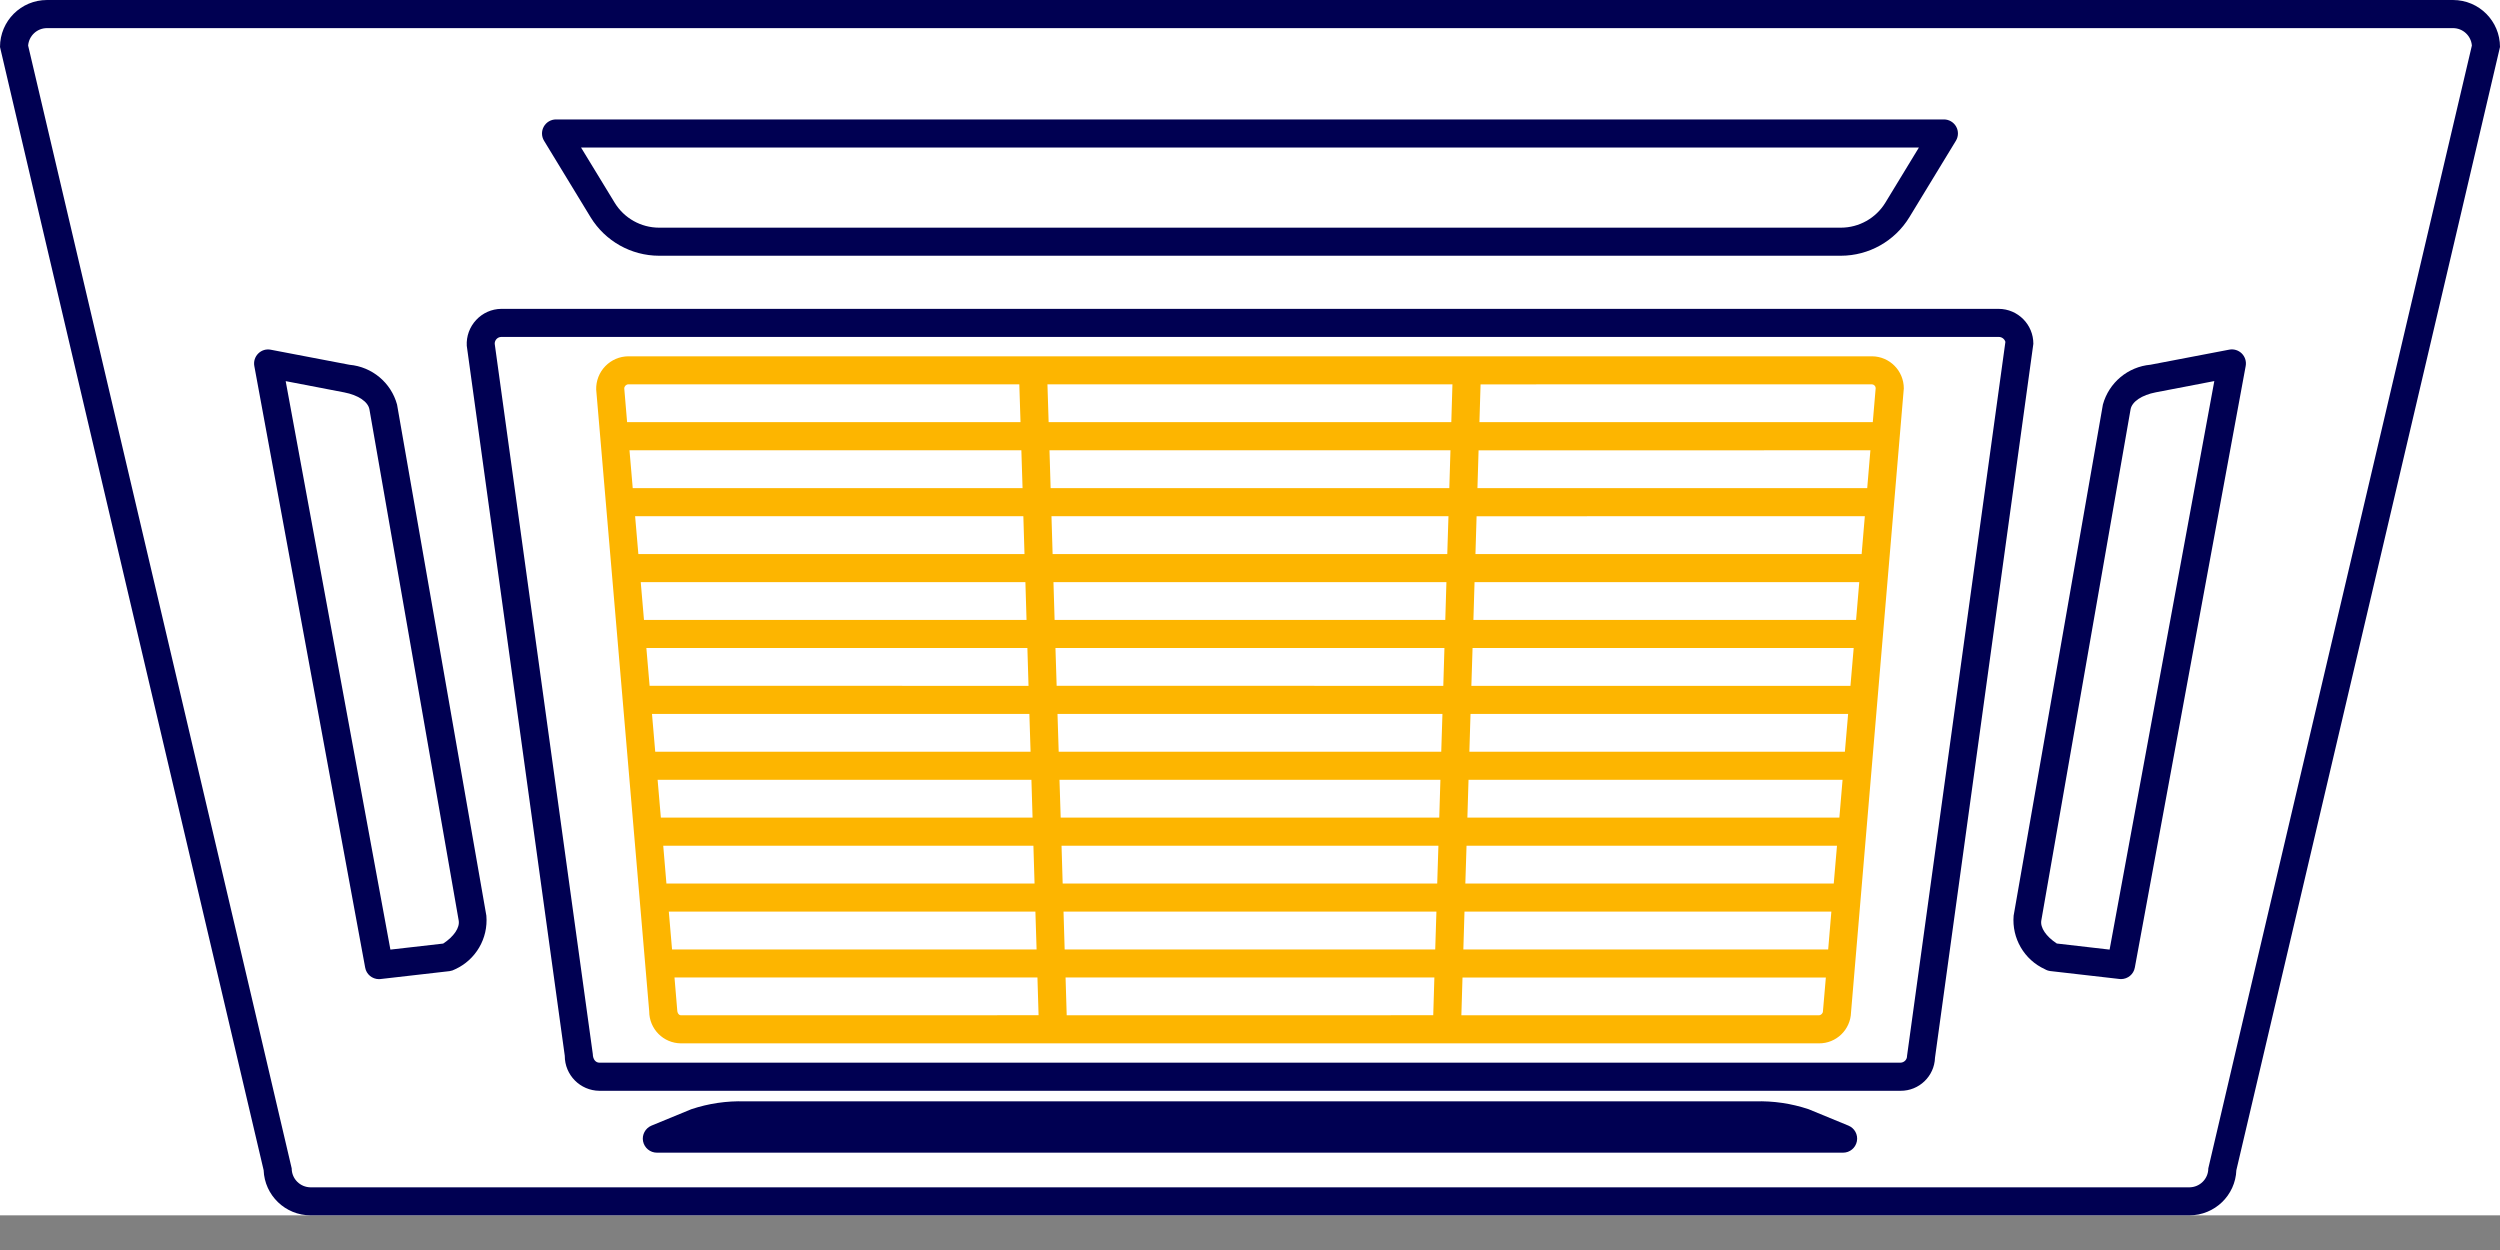 <svg width="44" height="22" viewBox="0 0 44 22" fill="none" xmlns="http://www.w3.org/2000/svg">
<rect x="0" y="0" width="44" height="22" fill="#808080" stroke="none"/>
<rect width="44" height="21.39" fill="white"/>
<path d="M43.173 0H0.827C0.37 0 0 0.37 0 0.827C0 0.846 4.64 20.595 4.64 20.595C4.657 21.039 5.022 21.39 5.467 21.39H38.533C38.978 21.39 39.343 21.039 39.36 20.595C39.36 20.595 44 0.846 44 0.827C44 0.37 43.63 0 43.173 0ZM38.866 20.564C38.866 20.748 38.717 20.896 38.533 20.897H5.467C5.283 20.896 5.134 20.748 5.134 20.564C5.134 20.545 0.495 0.802 0.495 0.802C0.509 0.629 0.653 0.495 0.827 0.495H43.173C43.347 0.495 43.491 0.629 43.505 0.802C43.505 0.802 38.866 20.545 38.866 20.564Z" fill="#000052"/>
<path d="M35.178 5.436H8.821C8.653 5.438 8.494 5.509 8.38 5.632C8.266 5.754 8.206 5.918 8.215 6.085L9.94 18.582V18.582C9.939 18.92 10.211 19.195 10.549 19.198H33.45C33.776 19.2 34.045 18.942 34.056 18.616L35.787 6.051C35.788 5.713 35.516 5.438 35.178 5.436L35.178 5.436ZM33.564 18.582C33.566 18.647 33.515 18.701 33.45 18.703H10.549C10.486 18.703 10.435 18.649 10.433 18.549L8.707 6.051C8.705 5.986 8.756 5.932 8.821 5.93H35.179C35.233 5.93 35.28 5.966 35.295 6.017L33.564 18.582Z" fill="#000052"/>
<path d="M32.946 6.271H11.059C10.905 6.272 10.759 6.335 10.653 6.445C10.546 6.556 10.489 6.704 10.493 6.857L11.426 17.797C11.425 18.109 11.675 18.362 11.987 18.363H32.013C32.318 18.366 32.569 18.123 32.578 17.818C32.578 17.818 33.507 6.843 33.507 6.837C33.508 6.526 33.257 6.272 32.946 6.271ZM18.633 13.23L18.612 12.565H25.387L25.366 13.23H18.633ZM25.351 13.725L25.331 14.39H18.668L18.647 13.725H25.351ZM18.597 12.07L18.576 11.405L25.422 11.405L25.402 12.071L18.597 12.07ZM18.561 10.911L18.541 10.245H25.457L25.437 10.911H18.561ZM18.526 9.751L18.506 9.085H25.493L25.472 9.751H18.526ZM18.031 9.751H11.235L11.178 9.085H18.011L18.031 9.751ZM18.047 10.245L18.067 10.911L11.334 10.911L11.277 10.245L18.047 10.245ZM18.082 11.405L18.102 12.071L11.433 12.07L11.376 11.405L18.082 11.405ZM18.117 12.565L18.138 13.23H11.532L11.475 12.565H18.117ZM18.153 13.725L18.173 14.39H11.631L11.574 13.725L18.153 13.725ZM11.673 14.885H18.188L18.208 15.55H11.729L11.673 14.885ZM18.683 14.885H25.316L25.295 15.55H18.703L18.683 14.885ZM25.811 14.885H32.331L32.274 15.55H25.79L25.811 14.885ZM25.826 14.39L25.846 13.725H32.429L32.373 14.39H25.826ZM25.861 13.23L25.881 12.565H32.527L32.47 13.23H25.861ZM25.896 12.071L25.917 11.405H32.625L32.568 12.071H25.896ZM25.932 10.911L25.952 10.245L32.723 10.245L32.667 10.911L25.932 10.911ZM25.968 9.751L25.988 9.086L32.821 9.085L32.765 9.751L25.968 9.751ZM26.003 8.591L26.023 7.926L32.919 7.925L32.863 8.591L26.003 8.591ZM25.508 8.591L18.491 8.591L18.471 7.925H25.528L25.508 8.591ZM17.997 8.591L11.136 8.591L11.079 7.925H17.976L17.997 8.591ZM11.771 16.044H18.223L18.244 16.71H11.828L11.771 16.044ZM18.718 16.044H25.281L25.26 16.71H18.738L18.718 16.044ZM25.775 16.044H32.232L32.176 16.71H25.755L25.775 16.044ZM33.012 6.829L32.961 7.43H26.038L26.058 6.765L32.946 6.764C32.981 6.766 33.01 6.794 33.012 6.829ZM25.563 6.764L25.543 7.43H18.456L18.435 6.764H25.563ZM11.058 6.764H17.94L17.961 7.43L11.037 7.43L10.987 6.836C10.988 6.797 11.02 6.766 11.058 6.764ZM11.919 17.776L11.871 17.203H18.259L18.279 17.868L11.986 17.869C11.951 17.869 11.921 17.836 11.919 17.776ZM18.774 17.869L18.754 17.204L25.245 17.203L25.225 17.868L18.774 17.869ZM32.013 17.869H25.72L25.74 17.204H32.135L32.084 17.797C32.083 17.836 32.052 17.867 32.013 17.869Z" fill="#FDB500"/>
<path d="M10.396 3.826C10.653 4.244 11.108 4.5 11.598 4.501H32.401C32.892 4.5 33.347 4.244 33.603 3.826L34.424 2.477C34.47 2.401 34.472 2.306 34.428 2.228C34.384 2.15 34.302 2.102 34.213 2.102H9.786C9.697 2.102 9.615 2.15 9.571 2.228C9.527 2.306 9.529 2.401 9.575 2.477L10.396 3.826ZM33.773 2.596L33.181 3.569C33.015 3.84 32.72 4.006 32.401 4.007H11.598C11.28 4.006 10.985 3.84 10.819 3.569L10.226 2.596L33.773 2.596Z" fill="#000052"/>
<path d="M6.151 6.42L4.765 6.155C4.685 6.139 4.603 6.164 4.545 6.222C4.487 6.28 4.461 6.362 4.476 6.442L6.427 17.03C6.448 17.148 6.55 17.232 6.669 17.233C6.679 17.233 6.688 17.232 6.698 17.231L7.912 17.092H7.912C7.946 17.087 7.98 17.076 8.01 17.059C8.374 16.893 8.594 16.515 8.56 16.116L6.988 7.12C6.883 6.735 6.549 6.456 6.151 6.42ZM8.073 16.201C8.095 16.327 7.989 16.483 7.8 16.607L6.871 16.713L5.028 6.708L6.058 6.906C6.304 6.953 6.478 7.07 6.502 7.205L8.073 16.201Z" fill="#000052"/>
<path d="M39.234 6.154L37.849 6.419H37.849C37.451 6.455 37.117 6.734 37.011 7.12L35.44 16.115C35.406 16.514 35.626 16.892 35.99 17.058C36.02 17.076 36.054 17.087 36.088 17.091L37.302 17.23H37.302C37.312 17.231 37.321 17.232 37.331 17.232C37.45 17.231 37.552 17.147 37.573 17.029L39.524 6.442C39.539 6.361 39.513 6.279 39.455 6.221C39.397 6.164 39.315 6.138 39.234 6.154ZM37.129 16.713L36.2 16.606C36.011 16.482 35.905 16.326 35.927 16.2V16.2L37.498 7.205C37.522 7.069 37.696 6.952 37.942 6.905L38.972 6.707L37.129 16.713Z" fill="#000052"/>
<path d="M32.533 19.811L31.831 19.522C31.528 19.421 31.21 19.374 30.89 19.384H13.109C12.79 19.374 12.471 19.421 12.168 19.522L11.466 19.811C11.358 19.856 11.295 19.972 11.318 20.087C11.341 20.203 11.443 20.287 11.561 20.287H32.439C32.557 20.287 32.658 20.203 32.681 20.087C32.704 19.972 32.642 19.856 32.533 19.811H32.533Z" fill="#000052"/>
</svg>

